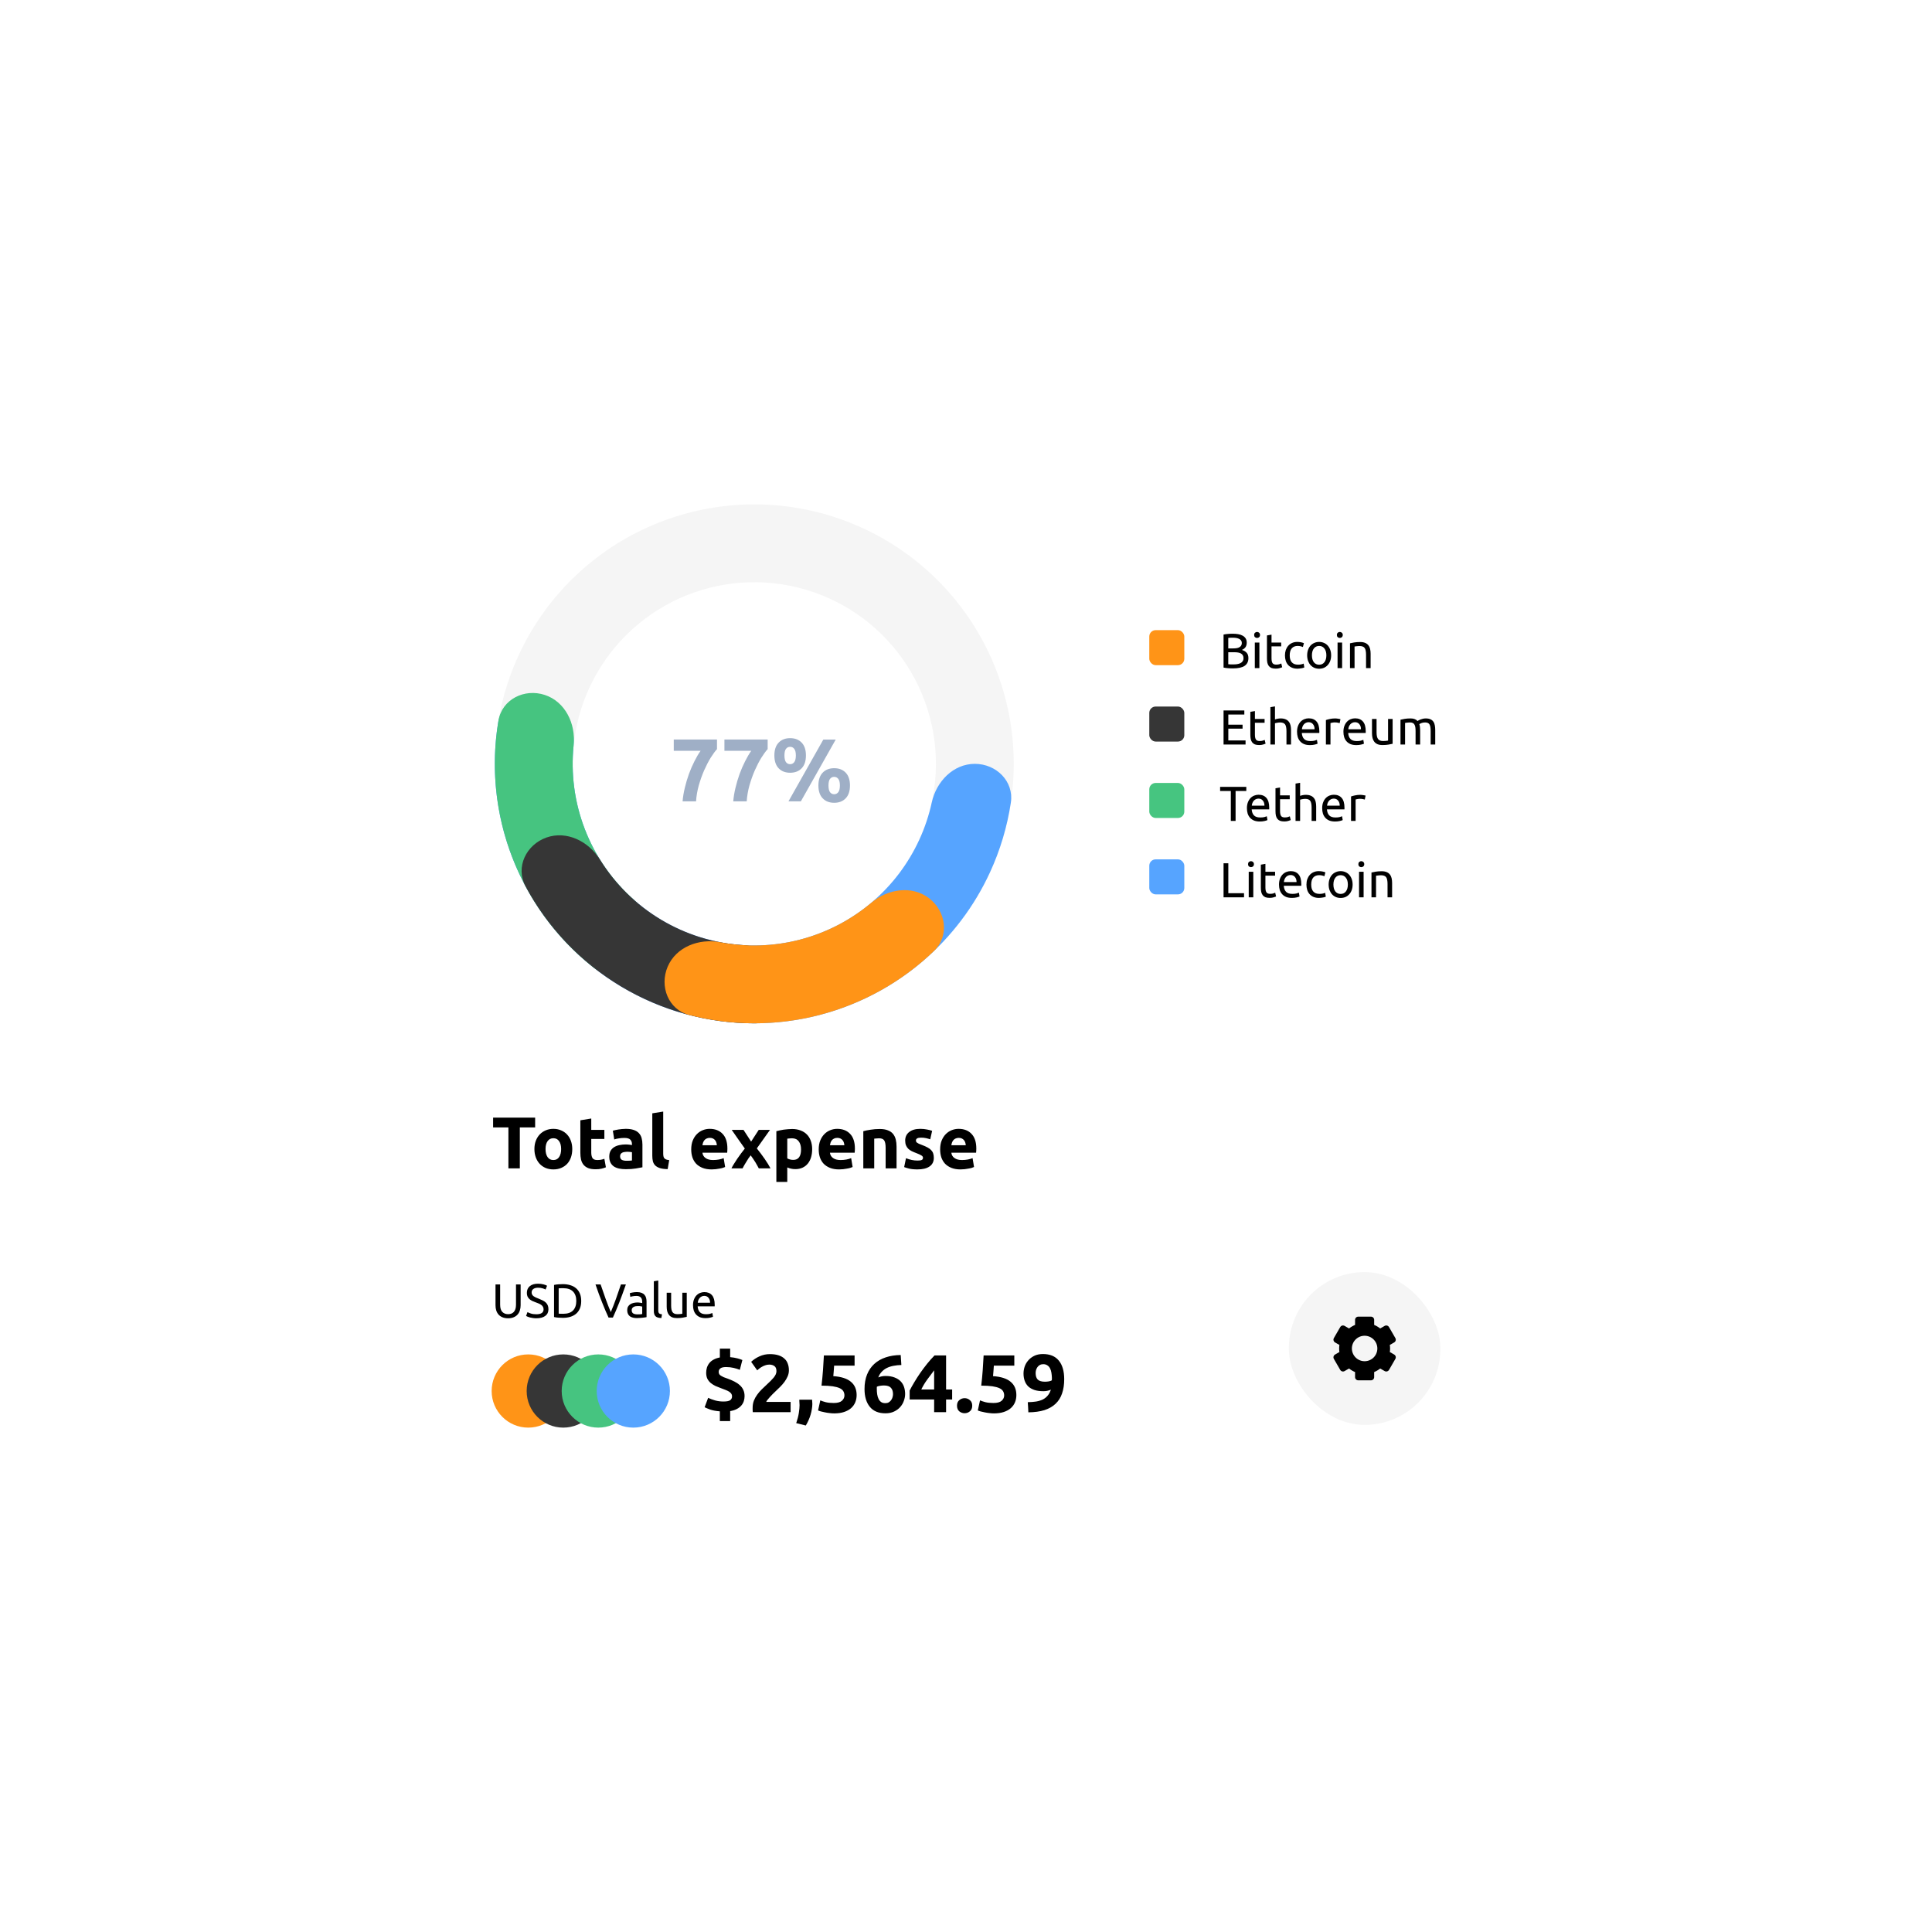 <svg width="236" height="236" viewBox="0 0 236 236" fill="none" xmlns="http://www.w3.org/2000/svg">
<g filter="url(#filter0_d_3597_7293)">
<rect x="82" y="12" width="140" height="140" rx="7.778" fill="white"/>
<g clip-path="url(#clip0_3597_7293)">
<g clip-path="url(#clip1_3597_7293)">
<path d="M151.755 75.97C156.235 69.821 158.354 62.266 157.725 54.684C157.096 47.102 153.76 40 148.328 34.674C142.895 29.348 135.728 26.154 128.136 25.674C120.543 25.195 113.031 27.463 106.972 32.063C100.913 36.664 96.711 43.291 95.133 50.733C93.556 58.176 94.708 65.937 98.379 72.601C102.051 79.264 107.996 84.384 115.13 87.027C122.264 89.669 130.111 89.658 137.237 86.994L133.908 78.087C128.919 79.952 123.427 79.96 118.433 78.111C113.439 76.261 109.277 72.677 106.707 68.012C104.137 63.348 103.331 57.915 104.435 52.705C105.54 47.495 108.481 42.857 112.722 39.636C116.964 36.416 122.222 34.828 127.537 35.164C132.852 35.499 137.868 37.735 141.671 41.464C145.474 45.192 147.809 50.163 148.249 55.471C148.69 60.778 147.206 66.067 144.07 70.371L151.755 75.97Z" fill="#F5F5F5"/>
<path d="M153.079 57.306C155.705 57.306 157.87 59.446 157.478 62.042C157.034 64.978 156.179 67.844 154.931 70.556C153.019 74.711 150.23 78.403 146.755 81.379C143.281 84.354 139.204 86.542 134.804 87.793C130.404 89.043 125.785 89.327 121.265 88.623C116.745 87.92 112.431 86.246 108.619 83.718C104.807 81.189 101.588 77.866 99.182 73.975C96.776 70.085 95.241 65.719 94.682 61.179C94.317 58.217 94.374 55.226 94.843 52.295C95.258 49.702 97.971 48.321 100.473 49.119C102.974 49.917 104.3 52.599 104.052 55.213C103.901 56.807 103.922 58.418 104.119 60.017C104.511 63.195 105.585 66.251 107.269 68.974C108.953 71.698 111.207 74.024 113.875 75.794C116.544 77.564 119.563 78.736 122.727 79.228C125.891 79.72 129.124 79.522 132.204 78.647C135.284 77.771 138.138 76.24 140.57 74.157C143.002 72.074 144.955 69.489 146.293 66.581C146.967 65.117 147.477 63.589 147.818 62.024C148.376 59.458 150.454 57.306 153.079 57.306Z" fill="#56A4FF"/>
<path d="M112.861 80.747C111.567 83.031 108.638 83.86 106.572 82.239C102.108 78.736 98.642 74.079 96.576 68.732C94.509 63.385 93.942 57.607 94.89 52.013C95.328 49.424 98.053 48.067 100.548 48.888C103.042 49.708 104.343 52.402 104.072 55.014C103.711 58.482 104.172 62.01 105.445 65.304C106.718 68.598 108.75 71.519 111.349 73.843C113.307 75.594 114.155 78.462 112.861 80.747Z" fill="#46C480"/>
<path d="M130.212 83.936C130.609 86.532 128.821 88.996 126.195 89C120.475 89.01 114.826 87.471 109.867 84.504C104.907 81.537 100.88 77.287 98.184 72.242C96.947 69.926 98.273 67.185 100.747 66.308C103.222 65.431 105.899 66.765 107.283 68.996C109.137 71.987 111.689 74.514 114.748 76.344C117.807 78.175 121.241 79.229 124.753 79.449C127.373 79.613 129.815 81.341 130.212 83.936Z" fill="#363636"/>
<path d="M147.495 73.728C149.576 75.329 149.988 78.346 148.094 80.164C144.21 83.895 139.419 86.593 134.159 87.969C128.899 89.345 123.4 89.338 118.187 87.987C115.646 87.328 114.528 84.496 115.559 82.082C116.59 79.667 119.385 78.602 121.964 79.096C125.191 79.714 128.536 79.611 131.753 78.77C134.97 77.928 137.937 76.38 140.448 74.261C142.454 72.568 145.413 72.128 147.495 73.728Z" fill="#FF9417"/>
<path d="M117.38 61.889C117.423 61.359 117.514 60.807 117.652 60.234C117.79 59.66 117.957 59.097 118.153 58.546C118.356 57.994 118.581 57.475 118.828 56.989C119.075 56.495 119.325 56.07 119.579 55.715H116.302V54.332H121.583V55.508C121.351 55.762 121.093 56.114 120.81 56.564C120.534 57.014 120.269 57.526 120.015 58.099C119.768 58.666 119.55 59.275 119.361 59.929C119.18 60.582 119.067 61.235 119.024 61.889H117.38ZM123.569 61.889C123.612 61.359 123.703 60.807 123.841 60.234C123.979 59.66 124.146 59.097 124.342 58.546C124.545 57.994 124.77 57.475 125.017 56.989C125.264 56.495 125.514 56.07 125.768 55.715H122.491V54.332H127.772V55.508C127.539 55.762 127.282 56.114 126.999 56.564C126.723 57.014 126.458 57.526 126.204 58.099C125.957 58.666 125.739 59.275 125.55 59.929C125.369 60.582 125.256 61.235 125.213 61.889H123.569ZM132.447 56.281C132.447 56.963 132.273 57.486 131.924 57.849C131.576 58.212 131.108 58.393 130.52 58.393C129.932 58.393 129.463 58.212 129.115 57.849C128.766 57.486 128.592 56.963 128.592 56.281C128.592 55.599 128.766 55.076 129.115 54.713C129.463 54.35 129.932 54.168 130.52 54.168C131.108 54.168 131.576 54.35 131.924 54.713C132.273 55.076 132.447 55.599 132.447 56.281ZM131.216 56.281C131.216 55.911 131.151 55.642 131.02 55.475C130.89 55.308 130.723 55.225 130.52 55.225C130.309 55.225 130.138 55.308 130.008 55.475C129.884 55.642 129.823 55.911 129.823 56.281C129.823 56.651 129.884 56.923 130.008 57.098C130.138 57.264 130.309 57.348 130.52 57.348C130.723 57.348 130.89 57.264 131.02 57.098C131.151 56.923 131.216 56.651 131.216 56.281ZM134.57 54.343H136.084L131.826 61.889H130.313L134.57 54.343ZM137.826 59.95C137.826 60.633 137.652 61.156 137.303 61.518C136.955 61.881 136.487 62.063 135.899 62.063C135.311 62.063 134.842 61.881 134.494 61.518C134.146 61.156 133.971 60.633 133.971 59.95C133.971 59.268 134.146 58.745 134.494 58.382C134.842 58.02 135.311 57.838 135.899 57.838C136.487 57.838 136.955 58.02 137.303 58.382C137.652 58.745 137.826 59.268 137.826 59.95ZM136.596 59.95C136.596 59.58 136.53 59.312 136.4 59.145C136.269 58.978 136.102 58.894 135.899 58.894C135.688 58.894 135.518 58.978 135.387 59.145C135.263 59.312 135.202 59.58 135.202 59.95C135.202 60.321 135.263 60.593 135.387 60.767C135.518 60.934 135.688 61.018 135.899 61.018C136.102 61.018 136.269 60.934 136.4 60.767C136.53 60.593 136.596 60.321 136.596 59.95Z" fill="#9FAFC6"/>
</g>
<g clip-path="url(#clip2_3597_7293)">
<g clip-path="url(#clip3_3597_7293)">
<rect x="174.389" y="40.973" width="4.278" height="4.278" rx="0.778" fill="#FF9417"/>
<path d="M184.583 45.647C184.499 45.647 184.407 45.645 184.307 45.641C184.211 45.637 184.113 45.631 184.013 45.623C183.917 45.615 183.821 45.605 183.725 45.593C183.629 45.581 183.541 45.565 183.461 45.545V41.513C183.541 41.493 183.629 41.477 183.725 41.465C183.821 41.453 183.917 41.443 184.013 41.435C184.113 41.427 184.211 41.421 184.307 41.417C184.403 41.413 184.493 41.411 184.577 41.411C184.817 41.411 185.041 41.429 185.249 41.465C185.461 41.501 185.643 41.563 185.795 41.651C185.951 41.735 186.073 41.847 186.161 41.987C186.249 42.127 186.293 42.299 186.293 42.503C186.293 42.731 186.239 42.919 186.131 43.067C186.023 43.211 185.879 43.319 185.699 43.391C185.943 43.463 186.137 43.577 186.281 43.733C186.425 43.889 186.497 44.109 186.497 44.393C186.497 44.809 186.343 45.123 186.035 45.335C185.731 45.543 185.247 45.647 184.583 45.647ZM184.037 43.673V45.137C184.081 45.141 184.133 45.145 184.193 45.149C184.245 45.153 184.305 45.157 184.373 45.161C184.445 45.161 184.527 45.161 184.619 45.161C184.791 45.161 184.953 45.151 185.105 45.131C185.261 45.107 185.397 45.067 185.513 45.011C185.629 44.955 185.721 44.877 185.789 44.777C185.861 44.677 185.897 44.551 185.897 44.399C185.897 44.263 185.871 44.149 185.819 44.057C185.767 43.961 185.691 43.885 185.591 43.829C185.495 43.773 185.379 43.733 185.243 43.709C185.107 43.685 184.955 43.673 184.787 43.673H184.037ZM184.037 43.205H184.649C184.793 43.205 184.929 43.195 185.057 43.175C185.185 43.155 185.295 43.119 185.387 43.067C185.483 43.015 185.557 42.947 185.609 42.863C185.665 42.779 185.693 42.673 185.693 42.545C185.693 42.425 185.665 42.325 185.609 42.245C185.553 42.161 185.475 42.095 185.375 42.047C185.279 41.995 185.165 41.957 185.033 41.933C184.901 41.909 184.761 41.897 184.613 41.897C184.465 41.897 184.349 41.899 184.265 41.903C184.181 41.907 184.105 41.913 184.037 41.921V43.205ZM187.838 45.611H187.28V42.491H187.838V45.611ZM187.556 41.927C187.456 41.927 187.37 41.895 187.298 41.831C187.23 41.763 187.196 41.673 187.196 41.561C187.196 41.449 187.23 41.361 187.298 41.297C187.37 41.229 187.456 41.195 187.556 41.195C187.656 41.195 187.74 41.229 187.808 41.297C187.88 41.361 187.916 41.449 187.916 41.561C187.916 41.673 187.88 41.763 187.808 41.831C187.74 41.895 187.656 41.927 187.556 41.927ZM189.32 42.491H190.502V42.959H189.32V44.399C189.32 44.555 189.332 44.685 189.356 44.789C189.38 44.889 189.416 44.969 189.464 45.029C189.512 45.085 189.572 45.125 189.644 45.149C189.716 45.173 189.8 45.185 189.896 45.185C190.064 45.185 190.198 45.167 190.298 45.131C190.402 45.091 190.474 45.063 190.514 45.047L190.622 45.509C190.566 45.537 190.468 45.571 190.328 45.611C190.188 45.655 190.028 45.677 189.848 45.677C189.636 45.677 189.46 45.651 189.32 45.599C189.184 45.543 189.074 45.461 188.99 45.353C188.906 45.245 188.846 45.113 188.81 44.957C188.778 44.797 188.762 44.613 188.762 44.405V41.621L189.32 41.525V42.491ZM192.492 45.683C192.24 45.683 192.018 45.643 191.826 45.563C191.638 45.483 191.478 45.371 191.346 45.227C191.218 45.083 191.122 44.913 191.058 44.717C190.994 44.517 190.962 44.297 190.962 44.057C190.962 43.817 190.996 43.597 191.064 43.397C191.136 43.197 191.236 43.025 191.364 42.881C191.492 42.733 191.648 42.619 191.832 42.539C192.02 42.455 192.228 42.413 192.456 42.413C192.596 42.413 192.736 42.425 192.876 42.449C193.016 42.473 193.15 42.511 193.278 42.563L193.152 43.037C193.068 42.997 192.97 42.965 192.858 42.941C192.75 42.917 192.634 42.905 192.51 42.905C192.198 42.905 191.958 43.003 191.79 43.199C191.626 43.395 191.544 43.681 191.544 44.057C191.544 44.225 191.562 44.379 191.598 44.519C191.638 44.659 191.698 44.779 191.778 44.879C191.862 44.979 191.968 45.057 192.096 45.113C192.224 45.165 192.38 45.191 192.564 45.191C192.712 45.191 192.846 45.177 192.966 45.149C193.086 45.121 193.18 45.091 193.248 45.059L193.326 45.527C193.294 45.547 193.248 45.567 193.188 45.587C193.128 45.603 193.06 45.617 192.984 45.629C192.908 45.645 192.826 45.657 192.738 45.665C192.654 45.677 192.572 45.683 192.492 45.683ZM196.602 44.051C196.602 44.299 196.566 44.523 196.494 44.723C196.422 44.923 196.32 45.095 196.188 45.239C196.06 45.383 195.906 45.495 195.726 45.575C195.546 45.651 195.35 45.689 195.138 45.689C194.926 45.689 194.73 45.651 194.55 45.575C194.37 45.495 194.214 45.383 194.082 45.239C193.954 45.095 193.854 44.923 193.782 44.723C193.71 44.523 193.674 44.299 193.674 44.051C193.674 43.807 193.71 43.585 193.782 43.385C193.854 43.181 193.954 43.007 194.082 42.863C194.214 42.719 194.37 42.609 194.55 42.533C194.73 42.453 194.926 42.413 195.138 42.413C195.35 42.413 195.546 42.453 195.726 42.533C195.906 42.609 196.06 42.719 196.188 42.863C196.32 43.007 196.422 43.181 196.494 43.385C196.566 43.585 196.602 43.807 196.602 44.051ZM196.02 44.051C196.02 43.699 195.94 43.421 195.78 43.217C195.624 43.009 195.41 42.905 195.138 42.905C194.866 42.905 194.65 43.009 194.49 43.217C194.334 43.421 194.256 43.699 194.256 44.051C194.256 44.403 194.334 44.683 194.49 44.891C194.65 45.095 194.866 45.197 195.138 45.197C195.41 45.197 195.624 45.095 195.78 44.891C195.94 44.683 196.02 44.403 196.02 44.051ZM197.945 45.611H197.387V42.491H197.945V45.611ZM197.663 41.927C197.563 41.927 197.477 41.895 197.405 41.831C197.337 41.763 197.303 41.673 197.303 41.561C197.303 41.449 197.337 41.361 197.405 41.297C197.477 41.229 197.563 41.195 197.663 41.195C197.763 41.195 197.847 41.229 197.915 41.297C197.987 41.361 198.023 41.449 198.023 41.561C198.023 41.673 197.987 41.763 197.915 41.831C197.847 41.895 197.763 41.927 197.663 41.927ZM198.905 42.581C199.033 42.549 199.203 42.515 199.415 42.479C199.627 42.443 199.871 42.425 200.147 42.425C200.395 42.425 200.601 42.461 200.765 42.533C200.929 42.601 201.059 42.699 201.155 42.827C201.255 42.951 201.325 43.101 201.365 43.277C201.405 43.453 201.425 43.647 201.425 43.859V45.611H200.867V43.979C200.867 43.787 200.853 43.623 200.825 43.487C200.801 43.351 200.759 43.241 200.699 43.157C200.639 43.073 200.559 43.013 200.459 42.977C200.359 42.937 200.235 42.917 200.087 42.917C200.027 42.917 199.965 42.919 199.901 42.923C199.837 42.927 199.775 42.933 199.715 42.941C199.659 42.945 199.607 42.951 199.559 42.959C199.515 42.967 199.483 42.973 199.463 42.977V45.611H198.905V42.581Z" fill="black"/>
</g>
<g clip-path="url(#clip4_3597_7293)">
<rect x="174.389" y="50.306" width="4.278" height="4.278" rx="0.778" fill="#363636"/>
<path d="M183.461 54.944V50.786H185.999V51.284H184.043V52.52H185.783V53.006H184.043V54.446H186.149V54.944H183.461ZM187.292 51.824H188.474V52.292H187.292V53.732C187.292 53.888 187.304 54.018 187.328 54.122C187.352 54.222 187.388 54.302 187.436 54.362C187.484 54.418 187.544 54.458 187.616 54.482C187.688 54.506 187.772 54.518 187.868 54.518C188.036 54.518 188.17 54.5 188.27 54.464C188.374 54.424 188.446 54.396 188.486 54.38L188.594 54.842C188.538 54.87 188.44 54.904 188.3 54.944C188.16 54.988 188 55.01 187.82 55.01C187.608 55.01 187.432 54.984 187.292 54.932C187.156 54.876 187.046 54.794 186.962 54.686C186.878 54.578 186.818 54.446 186.782 54.29C186.75 54.13 186.734 53.946 186.734 53.738V50.954L187.292 50.858V51.824ZM189.184 54.944V50.384L189.742 50.288V51.884C189.846 51.844 189.956 51.814 190.072 51.794C190.192 51.77 190.31 51.758 190.426 51.758C190.674 51.758 190.88 51.794 191.044 51.866C191.208 51.934 191.338 52.032 191.434 52.16C191.534 52.284 191.604 52.434 191.644 52.61C191.684 52.786 191.704 52.98 191.704 53.192V54.944H191.146V53.312C191.146 53.12 191.132 52.956 191.104 52.82C191.08 52.684 191.038 52.574 190.978 52.49C190.918 52.406 190.838 52.346 190.738 52.31C190.638 52.27 190.514 52.25 190.366 52.25C190.306 52.25 190.244 52.254 190.18 52.262C190.116 52.27 190.054 52.28 189.994 52.292C189.938 52.3 189.886 52.31 189.838 52.322C189.794 52.334 189.762 52.344 189.742 52.352V54.944H189.184ZM192.438 53.39C192.438 53.114 192.478 52.874 192.558 52.67C192.638 52.462 192.744 52.29 192.876 52.154C193.008 52.018 193.16 51.916 193.332 51.848C193.504 51.78 193.68 51.746 193.86 51.746C194.28 51.746 194.602 51.878 194.826 52.142C195.05 52.402 195.162 52.8 195.162 53.336C195.162 53.36 195.162 53.392 195.162 53.432C195.162 53.468 195.16 53.502 195.156 53.534H193.02C193.044 53.858 193.138 54.104 193.302 54.272C193.466 54.44 193.722 54.524 194.07 54.524C194.266 54.524 194.43 54.508 194.562 54.476C194.698 54.44 194.8 54.406 194.868 54.374L194.946 54.842C194.878 54.878 194.758 54.916 194.586 54.956C194.418 54.996 194.226 55.016 194.01 55.016C193.738 55.016 193.502 54.976 193.302 54.896C193.106 54.812 192.944 54.698 192.816 54.554C192.688 54.41 192.592 54.24 192.528 54.044C192.468 53.844 192.438 53.626 192.438 53.39ZM194.58 53.084C194.584 52.832 194.52 52.626 194.388 52.466C194.26 52.302 194.082 52.22 193.854 52.22C193.726 52.22 193.612 52.246 193.512 52.298C193.416 52.346 193.334 52.41 193.266 52.49C193.198 52.57 193.144 52.662 193.104 52.766C193.068 52.87 193.044 52.976 193.032 53.084H194.58ZM197.116 51.758C197.164 51.758 197.218 51.762 197.278 51.77C197.342 51.774 197.404 51.782 197.464 51.794C197.524 51.802 197.578 51.812 197.626 51.824C197.678 51.832 197.716 51.84 197.74 51.848L197.644 52.334C197.6 52.318 197.526 52.3 197.422 52.28C197.322 52.256 197.192 52.244 197.032 52.244C196.928 52.244 196.824 52.256 196.72 52.28C196.62 52.3 196.554 52.314 196.522 52.322V54.944H195.964V51.956C196.096 51.908 196.26 51.864 196.456 51.824C196.652 51.78 196.872 51.758 197.116 51.758ZM198.104 53.39C198.104 53.114 198.144 52.874 198.224 52.67C198.304 52.462 198.41 52.29 198.542 52.154C198.674 52.018 198.826 51.916 198.998 51.848C199.17 51.78 199.346 51.746 199.526 51.746C199.946 51.746 200.268 51.878 200.492 52.142C200.716 52.402 200.828 52.8 200.828 53.336C200.828 53.36 200.828 53.392 200.828 53.432C200.828 53.468 200.826 53.502 200.822 53.534H198.686C198.71 53.858 198.804 54.104 198.968 54.272C199.132 54.44 199.388 54.524 199.736 54.524C199.932 54.524 200.096 54.508 200.228 54.476C200.364 54.44 200.466 54.406 200.534 54.374L200.612 54.842C200.544 54.878 200.424 54.916 200.252 54.956C200.084 54.996 199.892 55.016 199.676 55.016C199.404 55.016 199.168 54.976 198.968 54.896C198.772 54.812 198.61 54.698 198.482 54.554C198.354 54.41 198.258 54.24 198.194 54.044C198.134 53.844 198.104 53.626 198.104 53.39ZM200.246 53.084C200.25 52.832 200.186 52.626 200.054 52.466C199.926 52.302 199.748 52.22 199.52 52.22C199.392 52.22 199.278 52.246 199.178 52.298C199.082 52.346 199 52.41 198.932 52.49C198.864 52.57 198.81 52.662 198.77 52.766C198.734 52.87 198.71 52.976 198.698 53.084H200.246ZM204.114 54.854C203.986 54.886 203.816 54.92 203.604 54.956C203.396 54.992 203.154 55.01 202.878 55.01C202.638 55.01 202.436 54.976 202.272 54.908C202.108 54.836 201.976 54.736 201.876 54.608C201.776 54.48 201.704 54.33 201.66 54.158C201.616 53.982 201.594 53.788 201.594 53.576V51.824H202.152V53.456C202.152 53.836 202.212 54.108 202.332 54.272C202.452 54.436 202.654 54.518 202.938 54.518C202.998 54.518 203.06 54.516 203.124 54.512C203.188 54.508 203.248 54.504 203.304 54.5C203.36 54.492 203.41 54.486 203.454 54.482C203.502 54.474 203.536 54.466 203.556 54.458V51.824H204.114V54.854ZM205.075 51.914C205.203 51.882 205.371 51.848 205.579 51.812C205.791 51.776 206.035 51.758 206.311 51.758C206.511 51.758 206.679 51.786 206.815 51.842C206.951 51.894 207.065 51.972 207.157 52.076C207.185 52.056 207.229 52.028 207.289 51.992C207.349 51.956 207.423 51.922 207.511 51.89C207.599 51.854 207.697 51.824 207.805 51.8C207.913 51.772 208.029 51.758 208.153 51.758C208.393 51.758 208.589 51.794 208.741 51.866C208.893 51.934 209.011 52.032 209.095 52.16C209.183 52.288 209.241 52.44 209.269 52.616C209.301 52.792 209.317 52.984 209.317 53.192V54.944H208.759V53.312C208.759 53.128 208.749 52.97 208.729 52.838C208.713 52.706 208.679 52.596 208.627 52.508C208.579 52.42 208.511 52.356 208.423 52.316C208.339 52.272 208.229 52.25 208.093 52.25C207.905 52.25 207.749 52.276 207.625 52.328C207.505 52.376 207.423 52.42 207.379 52.46C207.411 52.564 207.435 52.678 207.451 52.802C207.467 52.926 207.475 53.056 207.475 53.192V54.944H206.917V53.312C206.917 53.128 206.907 52.97 206.887 52.838C206.867 52.706 206.831 52.596 206.779 52.508C206.731 52.42 206.663 52.356 206.575 52.316C206.491 52.272 206.383 52.25 206.251 52.25C206.195 52.25 206.135 52.252 206.071 52.256C206.007 52.26 205.945 52.266 205.885 52.274C205.829 52.278 205.777 52.284 205.729 52.292C205.681 52.3 205.649 52.306 205.633 52.31V54.944H205.075V51.914Z" fill="black"/>
</g>
<g clip-path="url(#clip5_3597_7293)">
<rect x="174.389" y="59.64" width="4.278" height="4.278" rx="0.778" fill="#46C580"/>
<path d="M186.239 60.12V60.624H184.931V64.278H184.349V60.624H183.041V60.12H186.239ZM186.315 62.724C186.315 62.448 186.355 62.208 186.435 62.004C186.515 61.796 186.621 61.624 186.753 61.488C186.885 61.352 187.037 61.25 187.209 61.182C187.381 61.114 187.557 61.08 187.737 61.08C188.157 61.08 188.479 61.212 188.703 61.476C188.927 61.736 189.039 62.134 189.039 62.67C189.039 62.694 189.039 62.726 189.039 62.766C189.039 62.802 189.037 62.836 189.033 62.868H186.897C186.921 63.192 187.015 63.438 187.179 63.606C187.343 63.774 187.599 63.858 187.947 63.858C188.143 63.858 188.307 63.842 188.439 63.81C188.575 63.774 188.677 63.74 188.745 63.708L188.823 64.176C188.755 64.212 188.635 64.25 188.463 64.29C188.295 64.33 188.103 64.35 187.887 64.35C187.615 64.35 187.379 64.31 187.179 64.23C186.983 64.146 186.821 64.032 186.693 63.888C186.565 63.744 186.469 63.574 186.405 63.378C186.345 63.178 186.315 62.96 186.315 62.724ZM188.457 62.418C188.461 62.166 188.397 61.96 188.265 61.8C188.137 61.636 187.959 61.554 187.731 61.554C187.603 61.554 187.489 61.58 187.389 61.632C187.293 61.68 187.211 61.744 187.143 61.824C187.075 61.904 187.021 61.996 186.981 62.1C186.945 62.204 186.921 62.31 186.909 62.418H188.457ZM190.363 61.158H191.545V61.626H190.363V63.066C190.363 63.222 190.375 63.352 190.399 63.456C190.423 63.556 190.459 63.636 190.507 63.696C190.555 63.752 190.615 63.792 190.687 63.816C190.759 63.84 190.843 63.852 190.939 63.852C191.107 63.852 191.241 63.834 191.341 63.798C191.445 63.758 191.517 63.73 191.557 63.714L191.665 64.176C191.609 64.204 191.511 64.238 191.371 64.278C191.231 64.322 191.071 64.344 190.891 64.344C190.679 64.344 190.503 64.318 190.363 64.266C190.227 64.21 190.117 64.128 190.033 64.02C189.949 63.912 189.889 63.78 189.853 63.624C189.821 63.464 189.805 63.28 189.805 63.072V60.288L190.363 60.192V61.158ZM192.255 64.278V59.718L192.813 59.622V61.218C192.917 61.178 193.027 61.148 193.143 61.128C193.263 61.104 193.381 61.092 193.497 61.092C193.745 61.092 193.951 61.128 194.115 61.2C194.279 61.268 194.409 61.366 194.505 61.494C194.605 61.618 194.675 61.768 194.715 61.944C194.755 62.12 194.775 62.314 194.775 62.526V64.278H194.217V62.646C194.217 62.454 194.203 62.29 194.175 62.154C194.151 62.018 194.109 61.908 194.049 61.824C193.989 61.74 193.909 61.68 193.809 61.644C193.709 61.604 193.585 61.584 193.437 61.584C193.377 61.584 193.315 61.588 193.251 61.596C193.187 61.604 193.125 61.614 193.065 61.626C193.009 61.634 192.957 61.644 192.909 61.656C192.865 61.668 192.833 61.678 192.813 61.686V64.278H192.255ZM195.508 62.724C195.508 62.448 195.548 62.208 195.628 62.004C195.708 61.796 195.814 61.624 195.946 61.488C196.078 61.352 196.23 61.25 196.402 61.182C196.574 61.114 196.75 61.08 196.93 61.08C197.35 61.08 197.672 61.212 197.896 61.476C198.12 61.736 198.232 62.134 198.232 62.67C198.232 62.694 198.232 62.726 198.232 62.766C198.232 62.802 198.23 62.836 198.226 62.868H196.09C196.114 63.192 196.208 63.438 196.372 63.606C196.536 63.774 196.792 63.858 197.14 63.858C197.336 63.858 197.5 63.842 197.632 63.81C197.768 63.774 197.87 63.74 197.938 63.708L198.016 64.176C197.948 64.212 197.828 64.25 197.656 64.29C197.488 64.33 197.296 64.35 197.08 64.35C196.808 64.35 196.572 64.31 196.372 64.23C196.176 64.146 196.014 64.032 195.886 63.888C195.758 63.744 195.662 63.574 195.598 63.378C195.538 63.178 195.508 62.96 195.508 62.724ZM197.65 62.418C197.654 62.166 197.59 61.96 197.458 61.8C197.33 61.636 197.152 61.554 196.924 61.554C196.796 61.554 196.682 61.58 196.582 61.632C196.486 61.68 196.404 61.744 196.336 61.824C196.268 61.904 196.214 61.996 196.174 62.1C196.138 62.204 196.114 62.31 196.102 62.418H197.65ZM200.186 61.092C200.234 61.092 200.288 61.096 200.348 61.104C200.412 61.108 200.474 61.116 200.534 61.128C200.594 61.136 200.648 61.146 200.696 61.158C200.748 61.166 200.786 61.174 200.81 61.182L200.714 61.668C200.67 61.652 200.596 61.634 200.492 61.614C200.392 61.59 200.262 61.578 200.102 61.578C199.998 61.578 199.894 61.59 199.79 61.614C199.69 61.634 199.624 61.648 199.592 61.656V64.278H199.034V61.29C199.166 61.242 199.33 61.198 199.526 61.158C199.722 61.114 199.942 61.092 200.186 61.092Z" fill="black"/>
</g>
<g clip-path="url(#clip6_3597_7293)">
<rect x="174.389" y="68.973" width="4.278" height="4.278" rx="0.778" fill="#56A4FF"/>
<path d="M185.963 73.107V73.611H183.461V69.453H184.043V73.107H185.963ZM187.094 73.611H186.536V70.491H187.094V73.611ZM186.812 69.927C186.712 69.927 186.626 69.895 186.554 69.831C186.486 69.763 186.452 69.673 186.452 69.561C186.452 69.449 186.486 69.361 186.554 69.297C186.626 69.229 186.712 69.195 186.812 69.195C186.912 69.195 186.996 69.229 187.064 69.297C187.136 69.361 187.172 69.449 187.172 69.561C187.172 69.673 187.136 69.763 187.064 69.831C186.996 69.895 186.912 69.927 186.812 69.927ZM188.575 70.491H189.757V70.959H188.575V72.399C188.575 72.555 188.587 72.685 188.611 72.789C188.635 72.889 188.671 72.969 188.719 73.029C188.767 73.085 188.827 73.125 188.899 73.149C188.971 73.173 189.055 73.185 189.151 73.185C189.319 73.185 189.453 73.167 189.553 73.131C189.657 73.091 189.729 73.063 189.769 73.047L189.877 73.509C189.821 73.537 189.723 73.571 189.583 73.611C189.443 73.655 189.283 73.677 189.103 73.677C188.891 73.677 188.715 73.651 188.575 73.599C188.439 73.543 188.329 73.461 188.245 73.353C188.161 73.245 188.101 73.113 188.065 72.957C188.033 72.797 188.017 72.613 188.017 72.405V69.621L188.575 69.525V70.491ZM190.235 72.057C190.235 71.781 190.275 71.541 190.355 71.337C190.435 71.129 190.541 70.957 190.673 70.821C190.805 70.685 190.957 70.583 191.129 70.515C191.301 70.447 191.477 70.413 191.657 70.413C192.077 70.413 192.399 70.545 192.623 70.809C192.847 71.069 192.959 71.467 192.959 72.003C192.959 72.027 192.959 72.059 192.959 72.099C192.959 72.135 192.957 72.169 192.953 72.201H190.817C190.841 72.525 190.935 72.771 191.099 72.939C191.263 73.107 191.519 73.191 191.867 73.191C192.063 73.191 192.227 73.175 192.359 73.143C192.495 73.107 192.597 73.073 192.665 73.041L192.743 73.509C192.675 73.545 192.555 73.583 192.383 73.623C192.215 73.663 192.023 73.683 191.807 73.683C191.535 73.683 191.299 73.643 191.099 73.563C190.903 73.479 190.741 73.365 190.613 73.221C190.485 73.077 190.389 72.907 190.325 72.711C190.265 72.511 190.235 72.293 190.235 72.057ZM192.377 71.751C192.381 71.499 192.317 71.293 192.185 71.133C192.057 70.969 191.879 70.887 191.651 70.887C191.523 70.887 191.409 70.913 191.309 70.965C191.213 71.013 191.131 71.077 191.063 71.157C190.995 71.237 190.941 71.329 190.901 71.433C190.865 71.537 190.841 71.643 190.829 71.751H192.377ZM195.117 73.683C194.865 73.683 194.643 73.643 194.451 73.563C194.263 73.483 194.103 73.371 193.971 73.227C193.843 73.083 193.747 72.913 193.683 72.717C193.619 72.517 193.587 72.297 193.587 72.057C193.587 71.817 193.621 71.597 193.689 71.397C193.761 71.197 193.861 71.025 193.989 70.881C194.117 70.733 194.273 70.619 194.457 70.539C194.645 70.455 194.853 70.413 195.081 70.413C195.221 70.413 195.361 70.425 195.501 70.449C195.641 70.473 195.775 70.511 195.903 70.563L195.777 71.037C195.693 70.997 195.595 70.965 195.483 70.941C195.375 70.917 195.259 70.905 195.135 70.905C194.823 70.905 194.583 71.003 194.415 71.199C194.251 71.395 194.169 71.681 194.169 72.057C194.169 72.225 194.187 72.379 194.223 72.519C194.263 72.659 194.323 72.779 194.403 72.879C194.487 72.979 194.593 73.057 194.721 73.113C194.849 73.165 195.005 73.191 195.189 73.191C195.337 73.191 195.471 73.177 195.591 73.149C195.711 73.121 195.805 73.091 195.873 73.059L195.951 73.527C195.919 73.547 195.873 73.567 195.813 73.587C195.753 73.603 195.685 73.617 195.609 73.629C195.533 73.645 195.451 73.657 195.363 73.665C195.279 73.677 195.197 73.683 195.117 73.683ZM199.227 72.051C199.227 72.299 199.191 72.523 199.119 72.723C199.047 72.923 198.945 73.095 198.813 73.239C198.685 73.383 198.531 73.495 198.351 73.575C198.171 73.651 197.975 73.689 197.763 73.689C197.551 73.689 197.355 73.651 197.175 73.575C196.995 73.495 196.839 73.383 196.707 73.239C196.579 73.095 196.479 72.923 196.407 72.723C196.335 72.523 196.299 72.299 196.299 72.051C196.299 71.807 196.335 71.585 196.407 71.385C196.479 71.181 196.579 71.007 196.707 70.863C196.839 70.719 196.995 70.609 197.175 70.533C197.355 70.453 197.551 70.413 197.763 70.413C197.975 70.413 198.171 70.453 198.351 70.533C198.531 70.609 198.685 70.719 198.813 70.863C198.945 71.007 199.047 71.181 199.119 71.385C199.191 71.585 199.227 71.807 199.227 72.051ZM198.645 72.051C198.645 71.699 198.565 71.421 198.405 71.217C198.249 71.009 198.035 70.905 197.763 70.905C197.491 70.905 197.275 71.009 197.115 71.217C196.959 71.421 196.881 71.699 196.881 72.051C196.881 72.403 196.959 72.683 197.115 72.891C197.275 73.095 197.491 73.197 197.763 73.197C198.035 73.197 198.249 73.095 198.405 72.891C198.565 72.683 198.645 72.403 198.645 72.051ZM200.57 73.611H200.012V70.491H200.57V73.611ZM200.288 69.927C200.188 69.927 200.102 69.895 200.03 69.831C199.962 69.763 199.928 69.673 199.928 69.561C199.928 69.449 199.962 69.361 200.03 69.297C200.102 69.229 200.188 69.195 200.288 69.195C200.388 69.195 200.472 69.229 200.54 69.297C200.612 69.361 200.648 69.449 200.648 69.561C200.648 69.673 200.612 69.763 200.54 69.831C200.472 69.895 200.388 69.927 200.288 69.927ZM201.53 70.581C201.658 70.549 201.828 70.515 202.04 70.479C202.252 70.443 202.496 70.425 202.772 70.425C203.02 70.425 203.226 70.461 203.39 70.533C203.554 70.601 203.684 70.699 203.78 70.827C203.88 70.951 203.95 71.101 203.99 71.277C204.03 71.453 204.05 71.647 204.05 71.859V73.611H203.492V71.979C203.492 71.787 203.478 71.623 203.45 71.487C203.426 71.351 203.384 71.241 203.324 71.157C203.264 71.073 203.184 71.013 203.084 70.977C202.984 70.937 202.86 70.917 202.712 70.917C202.652 70.917 202.59 70.919 202.526 70.923C202.462 70.927 202.4 70.933 202.34 70.941C202.284 70.945 202.232 70.951 202.184 70.959C202.14 70.967 202.108 70.973 202.088 70.977V73.611H201.53V70.581Z" fill="black"/>
</g>
</g>
</g>
<g clip-path="url(#clip7_3597_7293)">
<path d="M99.369 100.524V101.714H97.499V106.723H96.104V101.714H94.235V100.524H99.369ZM103.904 104.361C103.904 104.731 103.85 105.071 103.743 105.381C103.636 105.685 103.481 105.947 103.278 106.168C103.075 106.383 102.831 106.55 102.545 106.669C102.264 106.788 101.948 106.848 101.596 106.848C101.251 106.848 100.935 106.788 100.648 106.669C100.368 106.55 100.127 106.383 99.924 106.168C99.721 105.947 99.563 105.685 99.45 105.381C99.336 105.071 99.28 104.731 99.28 104.361C99.28 103.992 99.336 103.655 99.45 103.351C99.569 103.046 99.73 102.787 99.933 102.572C100.141 102.358 100.386 102.191 100.666 102.072C100.952 101.952 101.262 101.893 101.596 101.893C101.936 101.893 102.246 101.952 102.527 102.072C102.813 102.191 103.057 102.358 103.26 102.572C103.463 102.787 103.621 103.046 103.734 103.351C103.847 103.655 103.904 103.992 103.904 104.361ZM102.545 104.361C102.545 103.95 102.461 103.628 102.294 103.395C102.133 103.157 101.901 103.038 101.596 103.038C101.292 103.038 101.057 103.157 100.89 103.395C100.723 103.628 100.639 103.95 100.639 104.361C100.639 104.773 100.723 105.101 100.89 105.345C101.057 105.584 101.292 105.703 101.596 105.703C101.901 105.703 102.133 105.584 102.294 105.345C102.461 105.101 102.545 104.773 102.545 104.361ZM104.892 100.846L106.224 100.631V102.018H107.825V103.127H106.224V104.782C106.224 105.062 106.272 105.286 106.368 105.453C106.469 105.62 106.669 105.703 106.967 105.703C107.11 105.703 107.256 105.691 107.405 105.667C107.56 105.637 107.7 105.599 107.825 105.551L108.013 106.588C107.852 106.654 107.673 106.711 107.477 106.758C107.28 106.806 107.038 106.83 106.752 106.83C106.388 106.83 106.087 106.782 105.849 106.687C105.61 106.586 105.419 106.448 105.276 106.275C105.133 106.097 105.032 105.882 104.972 105.631C104.919 105.381 104.892 105.104 104.892 104.8V100.846ZM110.534 105.792C110.665 105.792 110.79 105.789 110.91 105.783C111.029 105.778 111.124 105.769 111.196 105.757V104.746C111.142 104.734 111.062 104.722 110.954 104.71C110.847 104.698 110.749 104.692 110.659 104.692C110.534 104.692 110.415 104.701 110.301 104.719C110.194 104.731 110.099 104.758 110.015 104.8C109.932 104.841 109.866 104.898 109.818 104.97C109.771 105.041 109.747 105.131 109.747 105.238C109.747 105.447 109.815 105.593 109.953 105.676C110.096 105.754 110.289 105.792 110.534 105.792ZM110.427 101.893C110.82 101.893 111.148 101.937 111.41 102.027C111.673 102.116 111.882 102.244 112.037 102.411C112.198 102.578 112.311 102.781 112.376 103.02C112.442 103.258 112.475 103.524 112.475 103.816V106.588C112.284 106.63 112.019 106.678 111.679 106.732C111.339 106.791 110.927 106.821 110.444 106.821C110.14 106.821 109.863 106.794 109.613 106.741C109.368 106.687 109.156 106.6 108.978 106.481C108.799 106.356 108.662 106.195 108.566 105.998C108.471 105.801 108.423 105.56 108.423 105.274C108.423 104.999 108.477 104.767 108.584 104.576C108.697 104.385 108.846 104.233 109.031 104.12C109.216 104.007 109.428 103.926 109.666 103.878C109.905 103.825 110.152 103.798 110.409 103.798C110.582 103.798 110.734 103.807 110.865 103.825C111.002 103.837 111.112 103.854 111.196 103.878V103.753C111.196 103.527 111.127 103.345 110.99 103.207C110.853 103.07 110.614 103.002 110.275 103.002C110.048 103.002 109.824 103.02 109.604 103.055C109.383 103.085 109.192 103.13 109.031 103.19L108.861 102.116C108.939 102.092 109.034 102.069 109.148 102.045C109.267 102.015 109.395 101.991 109.532 101.973C109.669 101.949 109.812 101.931 109.961 101.919C110.117 101.902 110.272 101.893 110.427 101.893ZM115.558 106.812C115.171 106.806 114.855 106.764 114.61 106.687C114.372 106.609 114.181 106.502 114.038 106.365C113.901 106.222 113.805 106.052 113.752 105.855C113.704 105.652 113.68 105.426 113.68 105.175V99.996L115.013 99.782V104.907C115.013 105.026 115.022 105.134 115.04 105.229C115.057 105.324 115.09 105.405 115.138 105.47C115.192 105.536 115.266 105.59 115.362 105.631C115.457 105.673 115.585 105.7 115.746 105.712L115.558 106.812ZM118.435 104.406C118.435 103.989 118.498 103.625 118.623 103.315C118.754 102.999 118.924 102.736 119.133 102.528C119.342 102.319 119.58 102.161 119.848 102.054C120.123 101.946 120.403 101.893 120.689 101.893C121.357 101.893 121.885 102.098 122.272 102.51C122.66 102.915 122.854 103.515 122.854 104.308C122.854 104.385 122.851 104.472 122.845 104.567C122.839 104.656 122.833 104.737 122.827 104.809H119.804C119.834 105.083 119.962 105.3 120.188 105.461C120.415 105.622 120.719 105.703 121.101 105.703C121.345 105.703 121.584 105.682 121.816 105.64C122.055 105.593 122.249 105.536 122.398 105.47L122.576 106.553C122.505 106.588 122.41 106.624 122.29 106.66C122.171 106.696 122.037 106.726 121.888 106.749C121.745 106.779 121.59 106.803 121.423 106.821C121.256 106.839 121.089 106.848 120.922 106.848C120.498 106.848 120.129 106.785 119.813 106.66C119.503 106.535 119.243 106.365 119.034 106.15C118.832 105.93 118.68 105.67 118.578 105.372C118.483 105.074 118.435 104.752 118.435 104.406ZM121.566 103.896C121.56 103.783 121.539 103.673 121.503 103.565C121.473 103.458 121.423 103.363 121.351 103.279C121.286 103.196 121.199 103.127 121.092 103.073C120.99 103.02 120.862 102.993 120.707 102.993C120.558 102.993 120.43 103.02 120.322 103.073C120.215 103.121 120.126 103.187 120.054 103.27C119.983 103.354 119.926 103.452 119.884 103.565C119.848 103.673 119.822 103.783 119.804 103.896H121.566ZM125.752 103.449L126.682 102.018H128.059L126.449 104.281C126.807 104.728 127.132 105.163 127.424 105.587C127.716 106.01 127.949 106.389 128.122 106.723H126.691C126.643 106.633 126.583 106.523 126.512 106.392C126.44 106.255 126.36 106.114 126.27 105.971C126.181 105.822 126.086 105.676 125.984 105.533C125.889 105.384 125.793 105.25 125.698 105.131C125.609 105.244 125.516 105.369 125.421 105.506C125.331 105.643 125.245 105.783 125.161 105.927C125.078 106.064 124.994 106.201 124.911 106.338C124.833 106.475 124.765 106.603 124.705 106.723H123.346C123.417 106.574 123.516 106.398 123.641 106.195C123.766 105.992 123.9 105.783 124.043 105.569C124.192 105.348 124.347 105.131 124.508 104.916C124.669 104.695 124.827 104.49 124.982 104.299C124.714 103.923 124.446 103.544 124.177 103.163C123.909 102.775 123.644 102.394 123.381 102.018H124.821L125.752 103.449ZM131.849 104.406C131.849 103.995 131.757 103.667 131.572 103.422C131.387 103.172 131.113 103.046 130.749 103.046C130.63 103.046 130.519 103.052 130.418 103.064C130.317 103.07 130.233 103.079 130.168 103.091V105.497C130.251 105.551 130.358 105.596 130.49 105.631C130.627 105.667 130.764 105.685 130.901 105.685C131.533 105.685 131.849 105.259 131.849 104.406ZM133.209 104.37C133.209 104.734 133.164 105.065 133.075 105.363C132.985 105.661 132.854 105.918 132.681 106.132C132.508 106.347 132.293 106.514 132.037 106.633C131.781 106.752 131.485 106.812 131.151 106.812C130.967 106.812 130.794 106.794 130.633 106.758C130.472 106.723 130.317 106.672 130.168 106.606V108.377H128.835V102.179C128.954 102.143 129.091 102.11 129.246 102.08C129.401 102.045 129.562 102.015 129.729 101.991C129.902 101.967 130.075 101.949 130.248 101.937C130.427 101.919 130.597 101.911 130.758 101.911C131.146 101.911 131.491 101.97 131.795 102.089C132.1 102.203 132.356 102.367 132.565 102.581C132.773 102.79 132.931 103.046 133.039 103.351C133.152 103.655 133.209 103.995 133.209 104.37ZM134.009 104.406C134.009 103.989 134.072 103.625 134.197 103.315C134.328 102.999 134.498 102.736 134.707 102.528C134.916 102.319 135.154 102.161 135.423 102.054C135.697 101.946 135.977 101.893 136.263 101.893C136.931 101.893 137.459 102.098 137.847 102.51C138.234 102.915 138.428 103.515 138.428 104.308C138.428 104.385 138.425 104.472 138.419 104.567C138.413 104.656 138.407 104.737 138.401 104.809H135.378C135.408 105.083 135.536 105.3 135.762 105.461C135.989 105.622 136.293 105.703 136.675 105.703C136.919 105.703 137.158 105.682 137.39 105.64C137.629 105.593 137.823 105.536 137.972 105.47L138.151 106.553C138.079 106.588 137.984 106.624 137.864 106.66C137.745 106.696 137.611 106.726 137.462 106.749C137.319 106.779 137.164 106.803 136.997 106.821C136.83 106.839 136.663 106.848 136.496 106.848C136.073 106.848 135.703 106.785 135.387 106.66C135.077 106.535 134.817 106.365 134.609 106.15C134.406 105.93 134.254 105.67 134.152 105.372C134.057 105.074 134.009 104.752 134.009 104.406ZM137.14 103.896C137.134 103.783 137.113 103.673 137.077 103.565C137.048 103.458 136.997 103.363 136.925 103.279C136.86 103.196 136.773 103.127 136.666 103.073C136.565 103.02 136.436 102.993 136.281 102.993C136.132 102.993 136.004 103.02 135.897 103.073C135.789 103.121 135.7 103.187 135.628 103.27C135.557 103.354 135.5 103.452 135.458 103.565C135.423 103.673 135.396 103.783 135.378 103.896H137.14ZM139.456 102.179C139.683 102.113 139.975 102.054 140.333 102C140.691 101.94 141.066 101.911 141.46 101.911C141.859 101.911 142.19 101.964 142.453 102.072C142.721 102.173 142.933 102.319 143.088 102.51C143.243 102.701 143.353 102.927 143.419 103.19C143.484 103.452 143.517 103.744 143.517 104.066V106.723H142.184V104.227C142.184 103.798 142.128 103.494 142.015 103.315C141.901 103.136 141.69 103.046 141.379 103.046C141.284 103.046 141.183 103.052 141.075 103.064C140.968 103.07 140.873 103.079 140.789 103.091V106.723H139.456V102.179ZM146.074 105.766C146.319 105.766 146.492 105.742 146.593 105.694C146.694 105.646 146.745 105.554 146.745 105.417C146.745 105.309 146.679 105.217 146.548 105.139C146.417 105.056 146.217 104.964 145.949 104.862C145.74 104.785 145.549 104.704 145.376 104.621C145.209 104.537 145.066 104.439 144.947 104.326C144.828 104.206 144.735 104.066 144.67 103.905C144.604 103.744 144.571 103.55 144.571 103.324C144.571 102.883 144.735 102.534 145.063 102.277C145.391 102.021 145.842 101.893 146.414 101.893C146.7 101.893 146.975 101.919 147.237 101.973C147.499 102.021 147.708 102.075 147.863 102.134L147.63 103.172C147.475 103.118 147.305 103.07 147.121 103.029C146.942 102.987 146.739 102.966 146.512 102.966C146.095 102.966 145.886 103.082 145.886 103.315C145.886 103.368 145.895 103.416 145.913 103.458C145.931 103.5 145.967 103.541 146.02 103.583C146.074 103.619 146.146 103.661 146.235 103.708C146.331 103.75 146.45 103.798 146.593 103.851C146.885 103.959 147.127 104.066 147.317 104.173C147.508 104.275 147.657 104.388 147.765 104.513C147.878 104.633 147.955 104.767 147.997 104.916C148.045 105.065 148.069 105.238 148.069 105.435C148.069 105.9 147.893 106.252 147.541 106.49C147.195 106.729 146.703 106.848 146.065 106.848C145.648 106.848 145.299 106.812 145.019 106.741C144.744 106.669 144.554 106.609 144.446 106.562L144.67 105.479C144.896 105.569 145.129 105.64 145.367 105.694C145.606 105.742 145.842 105.766 146.074 105.766ZM148.841 104.406C148.841 103.989 148.904 103.625 149.029 103.315C149.16 102.999 149.33 102.736 149.539 102.528C149.747 102.319 149.986 102.161 150.254 102.054C150.529 101.946 150.809 101.893 151.095 101.893C151.763 101.893 152.291 102.098 152.678 102.51C153.066 102.915 153.26 103.515 153.26 104.308C153.26 104.385 153.257 104.472 153.251 104.567C153.245 104.656 153.239 104.737 153.233 104.809H150.21C150.239 105.083 150.368 105.3 150.594 105.461C150.821 105.622 151.125 105.703 151.507 105.703C151.751 105.703 151.99 105.682 152.222 105.64C152.461 105.593 152.654 105.536 152.803 105.47L152.982 106.553C152.911 106.588 152.815 106.624 152.696 106.66C152.577 106.696 152.443 106.726 152.294 106.749C152.151 106.779 151.995 106.803 151.829 106.821C151.662 106.839 151.495 106.848 151.328 106.848C150.904 106.848 150.535 106.785 150.219 106.66C149.908 106.535 149.649 106.365 149.44 106.15C149.238 105.93 149.086 105.67 148.984 105.372C148.889 105.074 148.841 104.752 148.841 104.406ZM151.972 103.896C151.966 103.783 151.945 103.673 151.909 103.565C151.879 103.458 151.829 103.363 151.757 103.279C151.691 103.196 151.605 103.127 151.498 103.073C151.396 103.02 151.268 102.993 151.113 102.993C150.964 102.993 150.836 103.02 150.728 103.073C150.621 103.121 150.532 103.187 150.46 103.27C150.388 103.354 150.332 103.452 150.29 103.565C150.254 103.673 150.227 103.783 150.21 103.896H151.972Z" fill="black"/>
</g>
<g clip-path="url(#clip8_3597_7293)">
<circle cx="98.528" cy="133.917" r="4.472" fill="#FF9417"/>
<circle cx="102.806" cy="133.917" r="4.472" fill="#363636"/>
<circle cx="107.084" cy="133.917" r="4.472" fill="#46C480"/>
<circle cx="111.361" cy="133.917" r="4.472" fill="#56A4FF"/>
<path d="M96.062 125.032C95.798 125.032 95.568 124.991 95.374 124.909C95.18 124.828 95.02 124.717 94.896 124.577C94.771 124.433 94.678 124.264 94.616 124.069C94.557 123.875 94.528 123.665 94.528 123.439V120.902H95.094V123.375C95.094 123.78 95.183 124.073 95.362 124.256C95.541 124.439 95.775 124.53 96.062 124.53C96.206 124.53 96.337 124.509 96.453 124.466C96.574 124.419 96.677 124.349 96.762 124.256C96.848 124.163 96.914 124.044 96.961 123.9C97.007 123.752 97.031 123.577 97.031 123.375V120.902H97.597V123.439C97.597 123.665 97.565 123.875 97.503 124.069C97.445 124.264 97.352 124.433 97.223 124.577C97.099 124.717 96.939 124.828 96.745 124.909C96.554 124.991 96.327 125.032 96.062 125.032ZM99.513 124.542C100.104 124.542 100.399 124.34 100.399 123.935C100.399 123.811 100.372 123.706 100.318 123.62C100.267 123.531 100.197 123.455 100.108 123.393C100.018 123.327 99.915 123.27 99.798 123.224C99.686 123.177 99.565 123.13 99.437 123.084C99.289 123.033 99.149 122.977 99.017 122.914C98.885 122.848 98.77 122.772 98.673 122.687C98.575 122.597 98.498 122.492 98.439 122.372C98.385 122.251 98.358 122.105 98.358 121.934C98.358 121.58 98.478 121.304 98.719 121.106C98.96 120.908 99.293 120.809 99.717 120.809C99.962 120.809 100.183 120.836 100.382 120.89C100.584 120.941 100.732 120.997 100.825 121.059L100.644 121.52C100.563 121.47 100.44 121.421 100.277 121.374C100.117 121.324 99.931 121.299 99.717 121.299C99.608 121.299 99.507 121.31 99.413 121.334C99.32 121.357 99.238 121.392 99.168 121.439C99.098 121.485 99.042 121.545 98.999 121.619C98.96 121.689 98.941 121.773 98.941 121.87C98.941 121.979 98.962 122.07 99.005 122.144C99.048 122.218 99.108 122.284 99.186 122.343C99.264 122.397 99.353 122.448 99.454 122.494C99.559 122.541 99.674 122.588 99.798 122.634C99.973 122.704 100.133 122.774 100.277 122.844C100.425 122.914 100.551 122.998 100.656 123.095C100.765 123.192 100.848 123.309 100.907 123.445C100.965 123.577 100.994 123.739 100.994 123.929C100.994 124.283 100.864 124.555 100.603 124.746C100.347 124.937 99.983 125.032 99.513 125.032C99.353 125.032 99.205 125.02 99.069 124.997C98.937 124.977 98.818 124.954 98.713 124.927C98.608 124.896 98.517 124.865 98.439 124.834C98.365 124.799 98.307 124.769 98.264 124.746L98.433 124.279C98.523 124.33 98.659 124.386 98.842 124.449C99.025 124.511 99.248 124.542 99.513 124.542ZM104.997 122.92C104.997 123.27 104.943 123.575 104.834 123.836C104.725 124.093 104.571 124.307 104.373 124.478C104.175 124.645 103.938 124.771 103.661 124.857C103.385 124.939 103.082 124.979 102.751 124.979C102.588 124.979 102.407 124.972 102.209 124.956C102.014 124.944 101.838 124.919 101.678 124.88V120.96C101.838 120.921 102.014 120.896 102.209 120.884C102.407 120.869 102.588 120.861 102.751 120.861C103.082 120.861 103.385 120.904 103.661 120.989C103.938 121.071 104.175 121.197 104.373 121.369C104.571 121.536 104.725 121.75 104.834 122.01C104.943 122.267 104.997 122.57 104.997 122.92ZM102.798 124.484C103.335 124.484 103.735 124.347 104 124.075C104.264 123.799 104.396 123.414 104.396 122.92C104.396 122.426 104.264 122.043 104 121.771C103.735 121.495 103.335 121.357 102.798 121.357C102.639 121.357 102.514 121.359 102.425 121.363C102.339 121.367 102.279 121.37 102.244 121.374V124.466C102.279 124.47 102.339 124.474 102.425 124.478C102.514 124.482 102.639 124.484 102.798 124.484ZM110.453 120.902C110.306 121.33 110.164 121.726 110.028 122.092C109.895 122.454 109.765 122.798 109.637 123.124C109.508 123.451 109.38 123.764 109.252 124.064C109.127 124.359 108.999 124.653 108.867 124.944H108.336C108.204 124.653 108.073 124.359 107.945 124.064C107.821 123.764 107.692 123.451 107.56 123.124C107.432 122.798 107.3 122.454 107.163 122.092C107.027 121.726 106.887 121.33 106.743 120.902H107.368C107.578 121.516 107.784 122.107 107.986 122.675C108.188 123.243 108.396 123.776 108.61 124.274C108.824 123.78 109.032 123.249 109.234 122.681C109.436 122.109 109.641 121.516 109.847 120.902H110.453ZM111.858 124.554C111.987 124.554 112.1 124.552 112.197 124.548C112.298 124.54 112.381 124.528 112.448 124.513V123.609C112.409 123.589 112.345 123.574 112.255 123.562C112.17 123.546 112.065 123.539 111.94 123.539C111.858 123.539 111.771 123.544 111.678 123.556C111.588 123.568 111.505 123.593 111.427 123.632C111.353 123.667 111.291 123.717 111.24 123.784C111.19 123.846 111.164 123.929 111.164 124.034C111.164 124.229 111.226 124.365 111.351 124.443C111.475 124.517 111.645 124.554 111.858 124.554ZM111.812 121.835C112.03 121.835 112.212 121.864 112.36 121.923C112.512 121.977 112.632 122.057 112.722 122.162C112.815 122.263 112.881 122.385 112.92 122.529C112.959 122.669 112.978 122.825 112.978 122.996V124.892C112.932 124.9 112.866 124.911 112.78 124.927C112.698 124.939 112.605 124.95 112.5 124.962C112.395 124.974 112.28 124.983 112.156 124.991C112.035 125.003 111.915 125.009 111.794 125.009C111.623 125.009 111.466 124.991 111.322 124.956C111.178 124.921 111.053 124.867 110.948 124.793C110.843 124.715 110.762 124.614 110.703 124.489C110.645 124.365 110.616 124.215 110.616 124.04C110.616 123.873 110.649 123.729 110.715 123.609C110.785 123.488 110.878 123.391 110.995 123.317C111.112 123.243 111.248 123.189 111.403 123.154C111.559 123.119 111.722 123.101 111.893 123.101C111.948 123.101 112.004 123.105 112.063 123.113C112.121 123.117 112.175 123.124 112.226 123.136C112.28 123.144 112.327 123.152 112.366 123.159C112.405 123.167 112.432 123.173 112.448 123.177V123.025C112.448 122.936 112.438 122.848 112.418 122.763C112.399 122.673 112.364 122.595 112.313 122.529C112.263 122.459 112.193 122.405 112.103 122.366C112.018 122.323 111.905 122.302 111.765 122.302C111.586 122.302 111.429 122.315 111.293 122.343C111.16 122.366 111.061 122.391 110.995 122.419L110.931 121.969C111.001 121.938 111.118 121.909 111.281 121.882C111.444 121.851 111.621 121.835 111.812 121.835ZM114.789 125.003C114.455 124.995 114.218 124.923 114.078 124.787C113.938 124.651 113.868 124.439 113.868 124.151V120.511L114.41 120.418V124.064C114.41 124.153 114.418 124.227 114.434 124.285C114.449 124.344 114.474 124.39 114.509 124.425C114.544 124.46 114.591 124.487 114.649 124.507C114.708 124.522 114.78 124.536 114.865 124.548L114.789 125.003ZM117.889 124.857C117.765 124.888 117.6 124.921 117.394 124.956C117.191 124.991 116.956 125.009 116.688 125.009C116.454 125.009 116.258 124.975 116.099 124.909C115.939 124.839 115.811 124.742 115.714 124.618C115.616 124.493 115.546 124.347 115.504 124.18C115.461 124.009 115.439 123.82 115.439 123.614V121.911H115.982V123.498C115.982 123.867 116.04 124.132 116.157 124.291C116.274 124.45 116.47 124.53 116.746 124.53C116.804 124.53 116.865 124.528 116.927 124.524C116.989 124.52 117.048 124.517 117.102 124.513C117.156 124.505 117.205 124.499 117.248 124.495C117.294 124.487 117.328 124.48 117.347 124.472V121.911H117.889V124.857ZM118.655 123.434C118.655 123.165 118.694 122.932 118.772 122.734C118.849 122.531 118.952 122.364 119.081 122.232C119.209 122.1 119.357 122 119.524 121.934C119.691 121.868 119.862 121.835 120.037 121.835C120.446 121.835 120.759 121.964 120.977 122.22C121.194 122.473 121.303 122.86 121.303 123.381C121.303 123.404 121.303 123.435 121.303 123.474C121.303 123.509 121.301 123.542 121.297 123.574H119.221C119.244 123.889 119.335 124.128 119.495 124.291C119.654 124.454 119.903 124.536 120.242 124.536C120.432 124.536 120.592 124.52 120.72 124.489C120.852 124.454 120.951 124.421 121.017 124.39L121.093 124.845C121.027 124.88 120.91 124.917 120.743 124.956C120.58 124.995 120.393 125.014 120.183 125.014C119.919 125.014 119.689 124.975 119.495 124.898C119.304 124.816 119.147 124.705 119.022 124.565C118.898 124.425 118.805 124.26 118.742 124.069C118.684 123.875 118.655 123.663 118.655 123.434ZM120.737 123.136C120.741 122.891 120.679 122.691 120.551 122.535C120.426 122.376 120.253 122.296 120.032 122.296C119.907 122.296 119.796 122.321 119.699 122.372C119.606 122.419 119.526 122.481 119.46 122.559C119.394 122.636 119.341 122.726 119.302 122.827C119.267 122.928 119.244 123.031 119.232 123.136H120.737Z" fill="black"/>
<path d="M121.932 136.4C121.446 136.36 121.049 136.287 120.742 136.18C120.442 136.067 120.219 135.973 120.072 135.9L120.502 134.75C120.736 134.863 121.012 134.967 121.332 135.06C121.659 135.153 122.002 135.2 122.362 135.2C122.769 135.2 123.046 135.147 123.192 135.04C123.346 134.927 123.422 134.77 123.422 134.57C123.422 134.443 123.392 134.337 123.332 134.25C123.272 134.157 123.186 134.073 123.072 134C122.959 133.927 122.816 133.857 122.642 133.79C122.469 133.717 122.269 133.64 122.042 133.56C121.822 133.48 121.606 133.393 121.392 133.3C121.186 133.2 120.996 133.08 120.822 132.94C120.656 132.8 120.519 132.63 120.412 132.43C120.312 132.223 120.262 131.977 120.262 131.69C120.262 131.47 120.292 131.26 120.352 131.06C120.419 130.853 120.519 130.667 120.652 130.5C120.786 130.333 120.959 130.193 121.172 130.08C121.386 129.96 121.639 129.873 121.932 129.82V128.74H123.192V129.78C123.539 129.813 123.836 129.863 124.082 129.93C124.336 129.997 124.536 130.063 124.682 130.13L124.372 131.33C124.152 131.237 123.896 131.157 123.602 131.09C123.316 131.023 123.012 130.99 122.692 130.99C122.372 130.99 122.142 131.043 122.002 131.15C121.862 131.257 121.792 131.397 121.792 131.57C121.792 131.677 121.812 131.77 121.852 131.85C121.899 131.923 121.969 131.99 122.062 132.05C122.156 132.11 122.269 132.17 122.402 132.23C122.542 132.283 122.709 132.343 122.902 132.41C123.196 132.517 123.466 132.633 123.712 132.76C123.966 132.887 124.182 133.033 124.362 133.2C124.549 133.36 124.692 133.55 124.792 133.77C124.899 133.99 124.952 134.247 124.952 134.54C124.952 134.74 124.922 134.94 124.862 135.14C124.802 135.333 124.702 135.513 124.562 135.68C124.422 135.847 124.239 135.99 124.012 136.11C123.792 136.23 123.519 136.317 123.192 136.37V137.59H121.932V136.4ZM130.366 131.39C130.366 131.643 130.316 131.887 130.216 132.12C130.116 132.353 129.986 132.58 129.826 132.8C129.666 133.013 129.486 133.22 129.286 133.42C129.086 133.62 128.889 133.81 128.696 133.99C128.596 134.083 128.486 134.19 128.366 134.31C128.253 134.423 128.143 134.54 128.036 134.66C127.929 134.78 127.833 134.893 127.746 135C127.666 135.1 127.616 135.183 127.596 135.25H130.576V136.5H125.956C125.943 136.427 125.936 136.333 125.936 136.22C125.936 136.107 125.936 136.027 125.936 135.98C125.936 135.66 125.986 135.367 126.086 135.1C126.193 134.833 126.329 134.587 126.496 134.36C126.663 134.127 126.849 133.91 127.056 133.71C127.269 133.51 127.479 133.31 127.686 133.11C127.846 132.957 127.996 132.813 128.136 132.68C128.276 132.54 128.399 132.407 128.506 132.28C128.613 132.147 128.696 132.017 128.756 131.89C128.816 131.757 128.846 131.623 128.846 131.49C128.846 131.197 128.763 130.99 128.596 130.87C128.429 130.75 128.223 130.69 127.976 130.69C127.796 130.69 127.626 130.72 127.466 130.78C127.313 130.833 127.169 130.9 127.036 130.98C126.909 131.053 126.799 131.13 126.706 131.21C126.613 131.283 126.543 131.343 126.496 131.39L125.756 130.35C126.049 130.077 126.389 129.853 126.776 129.68C127.169 129.5 127.589 129.41 128.036 129.41C128.443 129.41 128.793 129.457 129.086 129.55C129.379 129.643 129.619 129.777 129.806 129.95C129.999 130.117 130.139 130.323 130.226 130.57C130.319 130.81 130.366 131.083 130.366 131.39ZM133.2 134.98C133.213 135.14 133.22 135.253 133.22 135.32C133.226 135.387 133.23 135.443 133.23 135.49C133.23 135.69 133.21 135.903 133.17 136.13C133.136 136.35 133.086 136.573 133.02 136.8C132.953 137.027 132.87 137.253 132.77 137.48C132.67 137.707 132.556 137.923 132.43 138.13L131.26 137.84C131.413 137.4 131.52 136.987 131.58 136.6C131.64 136.213 131.67 135.893 131.67 135.64C131.67 135.6 131.666 135.55 131.66 135.49C131.66 135.423 131.656 135.357 131.65 135.29C131.65 135.223 131.646 135.16 131.64 135.1C131.64 135.04 131.64 135 131.64 134.98H133.2ZM137.151 134.46C137.151 134.267 137.107 134.097 137.021 133.95C136.934 133.797 136.784 133.67 136.571 133.57C136.357 133.47 136.071 133.393 135.711 133.34C135.351 133.287 134.897 133.26 134.351 133.26C134.424 132.64 134.484 132.01 134.531 131.37C134.577 130.73 134.614 130.13 134.641 129.57H138.391V130.82H135.891C135.877 131.06 135.861 131.293 135.841 131.52C135.827 131.74 135.811 131.933 135.791 132.1C136.764 132.167 137.481 132.397 137.941 132.79C138.407 133.177 138.641 133.717 138.641 134.41C138.641 134.73 138.584 135.027 138.471 135.3C138.357 135.573 138.187 135.81 137.961 136.01C137.734 136.21 137.447 136.367 137.101 136.48C136.761 136.593 136.361 136.65 135.901 136.65C135.721 136.65 135.531 136.637 135.331 136.61C135.137 136.59 134.947 136.56 134.761 136.52C134.581 136.487 134.417 136.45 134.271 136.41C134.124 136.37 134.011 136.33 133.931 136.29L134.201 135.06C134.367 135.133 134.587 135.207 134.861 135.28C135.134 135.347 135.461 135.38 135.841 135.38C136.301 135.38 136.634 135.29 136.841 135.11C137.047 134.923 137.151 134.707 137.151 134.46ZM141.974 133.24C141.827 133.24 141.671 133.253 141.504 133.28C141.337 133.307 141.207 133.343 141.114 133.39C141.114 133.417 141.111 133.457 141.104 133.51C141.104 133.563 141.104 133.61 141.104 133.65C141.104 133.89 141.121 134.117 141.154 134.33C141.187 134.543 141.244 134.73 141.324 134.89C141.404 135.05 141.511 135.177 141.644 135.27C141.777 135.357 141.944 135.4 142.144 135.4C142.311 135.4 142.451 135.367 142.564 135.3C142.684 135.227 142.781 135.137 142.854 135.03C142.934 134.923 142.991 134.807 143.024 134.68C143.064 134.547 143.084 134.42 143.084 134.3C143.084 133.96 142.997 133.7 142.824 133.52C142.657 133.333 142.374 133.24 141.974 133.24ZM142.164 132.08C142.597 132.08 142.964 132.14 143.264 132.26C143.571 132.373 143.821 132.53 144.014 132.73C144.207 132.93 144.347 133.163 144.434 133.43C144.521 133.697 144.564 133.98 144.564 134.28C144.564 134.547 144.514 134.82 144.414 135.1C144.321 135.38 144.174 135.633 143.974 135.86C143.781 136.087 143.531 136.273 143.224 136.42C142.924 136.567 142.567 136.64 142.154 136.64C141.321 136.64 140.687 136.377 140.254 135.85C139.821 135.323 139.604 134.597 139.604 133.67C139.604 133.003 139.707 132.413 139.914 131.9C140.121 131.387 140.414 130.957 140.794 130.61C141.181 130.257 141.644 129.99 142.184 129.81C142.731 129.623 143.344 129.527 144.024 129.52C144.037 129.727 144.051 129.93 144.064 130.13C144.077 130.323 144.091 130.527 144.104 130.74C143.764 130.747 143.444 130.78 143.144 130.84C142.851 130.893 142.581 130.98 142.334 131.1C142.094 131.22 141.884 131.377 141.704 131.57C141.524 131.757 141.384 131.987 141.284 132.26C141.431 132.193 141.581 132.147 141.734 132.12C141.887 132.093 142.031 132.08 142.164 132.08ZM148.108 131.39C147.848 131.73 147.571 132.1 147.278 132.5C146.984 132.9 146.738 133.31 146.538 133.73H148.108V131.39ZM149.568 129.57V133.73H150.308V134.95H149.568V136.5H148.108V134.95H145.118V133.86C145.264 133.567 145.448 133.237 145.668 132.87C145.888 132.497 146.131 132.117 146.398 131.73C146.671 131.337 146.958 130.953 147.258 130.58C147.558 130.207 147.858 129.87 148.158 129.57H149.568ZM152.761 135.71C152.761 136.01 152.665 136.24 152.471 136.4C152.285 136.553 152.071 136.63 151.831 136.63C151.591 136.63 151.375 136.553 151.181 136.4C150.995 136.24 150.901 136.01 150.901 135.71C150.901 135.41 150.995 135.183 151.181 135.03C151.375 134.87 151.591 134.79 151.831 134.79C152.071 134.79 152.285 134.87 152.471 135.03C152.665 135.183 152.761 135.41 152.761 135.71ZM156.662 134.46C156.662 134.267 156.619 134.097 156.532 133.95C156.446 133.797 156.296 133.67 156.082 133.57C155.869 133.47 155.582 133.393 155.222 133.34C154.862 133.287 154.409 133.26 153.862 133.26C153.936 132.64 153.996 132.01 154.042 131.37C154.089 130.73 154.126 130.13 154.152 129.57H157.902V130.82H155.402C155.389 131.06 155.372 131.293 155.352 131.52C155.339 131.74 155.322 131.933 155.302 132.1C156.276 132.167 156.992 132.397 157.452 132.79C157.919 133.177 158.152 133.717 158.152 134.41C158.152 134.73 158.096 135.027 157.982 135.3C157.869 135.573 157.699 135.81 157.472 136.01C157.246 136.21 156.959 136.367 156.612 136.48C156.272 136.593 155.872 136.65 155.412 136.65C155.232 136.65 155.042 136.637 154.842 136.61C154.649 136.59 154.459 136.56 154.272 136.52C154.092 136.487 153.929 136.45 153.782 136.41C153.636 136.37 153.522 136.33 153.442 136.29L153.712 135.06C153.879 135.133 154.099 135.207 154.372 135.28C154.646 135.347 154.972 135.38 155.352 135.38C155.812 135.38 156.146 135.29 156.352 135.11C156.559 134.923 156.662 134.707 156.662 134.46ZM161.636 132.78C161.789 132.78 161.949 132.767 162.116 132.74C162.283 132.707 162.406 132.663 162.486 132.61V132.52C162.486 132.493 162.486 132.467 162.486 132.44C162.493 132.413 162.496 132.39 162.496 132.37C162.489 132.13 162.469 131.907 162.436 131.7C162.403 131.487 162.346 131.303 162.266 131.15C162.186 130.99 162.076 130.867 161.936 130.78C161.803 130.687 161.636 130.64 161.436 130.64C161.276 130.64 161.136 130.673 161.016 130.74C160.896 130.807 160.799 130.893 160.726 131C160.653 131.107 160.596 131.223 160.556 131.35C160.523 131.477 160.506 131.6 160.506 131.72C160.506 132.08 160.593 132.347 160.766 132.52C160.946 132.693 161.236 132.78 161.636 132.78ZM162.366 133.75C162.226 133.817 162.069 133.867 161.896 133.9C161.729 133.927 161.586 133.94 161.466 133.94C161.033 133.94 160.663 133.89 160.356 133.79C160.049 133.683 159.796 133.537 159.596 133.35C159.403 133.157 159.259 132.927 159.166 132.66C159.073 132.393 159.026 132.1 159.026 131.78C159.026 131.513 159.069 131.24 159.156 130.96C159.249 130.68 159.393 130.427 159.586 130.2C159.779 129.967 160.023 129.777 160.316 129.63C160.616 129.477 160.976 129.4 161.396 129.4C162.256 129.4 162.903 129.667 163.336 130.2C163.776 130.727 163.996 131.487 163.996 132.48C163.996 133.133 163.909 133.71 163.736 134.21C163.569 134.71 163.306 135.13 162.946 135.47C162.593 135.81 162.139 136.07 161.586 136.25C161.033 136.423 160.376 136.513 159.616 136.52C159.609 136.307 159.599 136.1 159.586 135.9C159.573 135.7 159.559 135.493 159.546 135.28C159.926 135.273 160.269 135.247 160.576 135.2C160.883 135.147 161.153 135.063 161.386 134.95C161.619 134.83 161.816 134.673 161.976 134.48C162.143 134.287 162.273 134.043 162.366 133.75Z" fill="black"/>
<rect x="191.441" y="119.389" width="18.504" height="18.667" rx="9.252" fill="#F5F5F5"/>
<path d="M196.937 129.994L197.715 131.34C197.767 131.429 197.852 131.494 197.951 131.52C198.051 131.547 198.157 131.533 198.246 131.481L198.789 131.168C199.015 131.346 199.264 131.492 199.526 131.6V132.222C199.526 132.325 199.567 132.424 199.64 132.497C199.713 132.57 199.812 132.611 199.915 132.611H201.471C201.574 132.611 201.673 132.57 201.746 132.497C201.818 132.424 201.859 132.325 201.859 132.222V131.6C202.124 131.49 202.372 131.345 202.596 131.168L203.139 131.481C203.325 131.588 203.564 131.524 203.671 131.34L204.448 129.994C204.499 129.905 204.513 129.799 204.487 129.699C204.46 129.6 204.395 129.515 204.306 129.463L203.773 129.154C203.814 128.868 203.814 128.576 203.772 128.289L204.306 127.981C204.491 127.874 204.555 127.635 204.448 127.45L203.67 126.104C203.618 126.015 203.533 125.95 203.434 125.923C203.334 125.897 203.228 125.911 203.139 125.962L202.596 126.276C202.371 126.099 202.123 125.953 201.859 125.843V125.222C201.859 125.119 201.818 125.02 201.745 124.947C201.672 124.874 201.573 124.833 201.47 124.833H199.915C199.811 124.833 199.713 124.874 199.64 124.947C199.567 125.02 199.526 125.119 199.526 125.222V125.843C199.262 125.953 199.014 126.099 198.789 126.276L198.246 125.962C198.202 125.937 198.153 125.92 198.103 125.913C198.052 125.907 198.001 125.91 197.951 125.923C197.902 125.936 197.856 125.959 197.815 125.99C197.775 126.021 197.741 126.06 197.715 126.104L196.937 127.45C196.886 127.539 196.872 127.645 196.899 127.745C196.925 127.844 196.99 127.929 197.079 127.981L197.613 128.289C197.571 128.576 197.571 128.868 197.613 129.154L197.079 129.463C196.894 129.57 196.83 129.809 196.937 129.994ZM200.692 127.166C201.55 127.166 202.248 127.864 202.248 128.722C202.248 129.58 201.55 130.277 200.692 130.277C199.835 130.277 199.137 129.58 199.137 128.722C199.137 127.864 199.835 127.166 200.692 127.166Z" fill="black"/>
</g>
</g>
<defs>
<filter id="filter0_d_3597_7293" x="0" y="0" width="236" height="236" filterUnits="userSpaceOnUse" color-interpolation-filters="sRGB">
<feFlood flood-opacity="0" result="BackgroundImageFix"/>
<feColorMatrix in="SourceAlpha" type="matrix" values="0 0 0 0 0 0 0 0 0 0 0 0 0 0 0 0 0 0 127 0" result="hardAlpha"/>
<feMorphology radius="20" operator="erode" in="SourceAlpha" result="effect1_dropShadow_3597_7293"/>
<feOffset dx="-34" dy="36"/>
<feGaussianBlur stdDeviation="34"/>
<feComposite in2="hardAlpha" operator="out"/>
<feColorMatrix type="matrix" values="0 0 0 0 0.808 0 0 0 0 0.808 0 0 0 0 0.808 0 0 0 1 0"/>
<feBlend mode="normal" in2="BackgroundImageFix" result="effect1_dropShadow_3597_7293"/>
<feBlend mode="normal" in="SourceGraphic" in2="effect1_dropShadow_3597_7293" result="shape"/>
</filter>
<clipPath id="clip0_3597_7293">
<rect width="115.889" height="63.778" fill="white" transform="translate(94.056 25.223)"/>
</clipPath>
<clipPath id="clip1_3597_7293">
<rect width="63.778" height="63.778" fill="white" transform="translate(94.056 25.223)"/>
</clipPath>
<clipPath id="clip2_3597_7293">
<rect width="35.556" height="35" fill="white" transform="translate(174.389 39.611)"/>
</clipPath>
<clipPath id="clip3_3597_7293">
<rect width="27.556" height="7" fill="white" transform="translate(174.389 39.611)"/>
</clipPath>
<clipPath id="clip4_3597_7293">
<rect width="35.556" height="7" fill="white" transform="translate(174.389 48.944)"/>
</clipPath>
<clipPath id="clip5_3597_7293">
<rect width="26.556" height="7" fill="white" transform="translate(174.389 58.278)"/>
</clipPath>
<clipPath id="clip6_3597_7293">
<rect width="30.556" height="7" fill="white" transform="translate(174.389 67.611)"/>
</clipPath>
<clipPath id="clip7_3597_7293">
<rect width="115.889" height="10.5" fill="white" transform="translate(94.056 98.723)"/>
</clipPath>
<clipPath id="clip8_3597_7293">
<rect width="115.889" height="19.556" fill="white" transform="translate(94.056 118.944)"/>
</clipPath>
</defs>
</svg>
